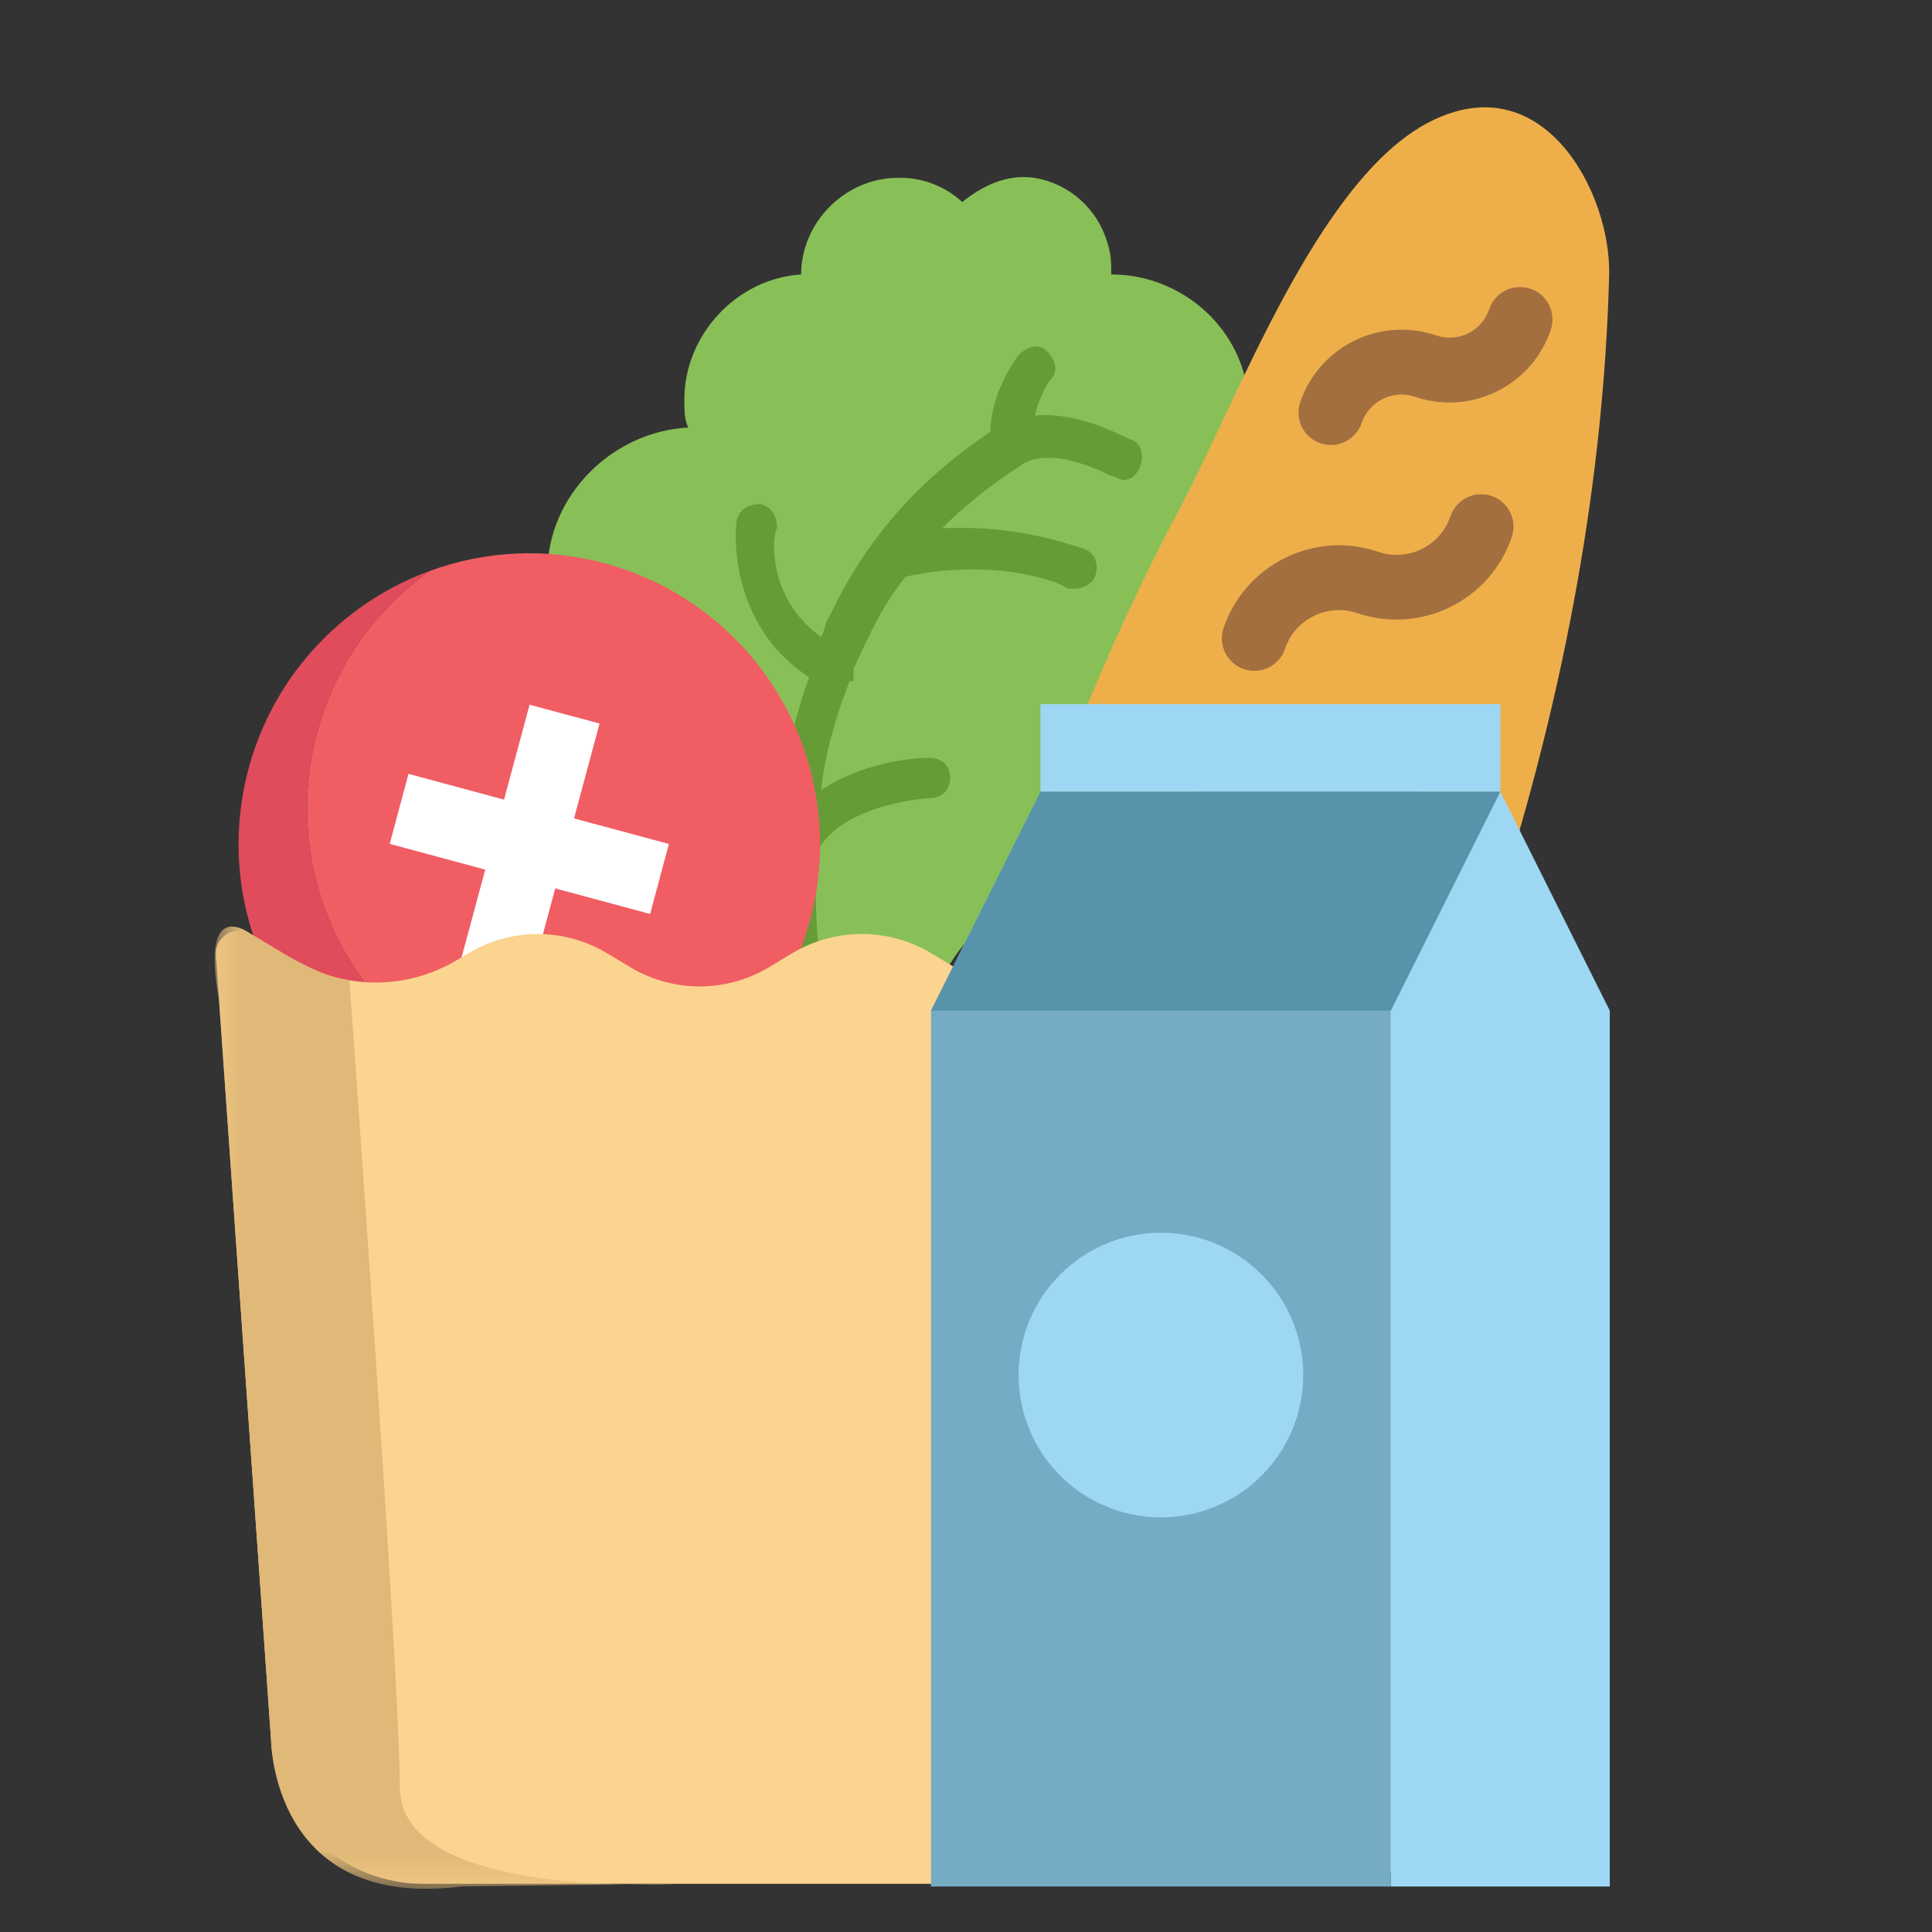 <svg width="36" height="36" viewBox="0 0 36 36" fill="none" xmlns="http://www.w3.org/2000/svg">
<rect x="0" y="0" width="36" height="36" fill="#333333" stroke="none"/>
<path fill-rule="evenodd" clip-rule="evenodd" d="M21.458 13.67C22.058 13.822 22.734 13.822 23.408 13.52C24.608 12.996 25.434 11.87 25.434 10.594C25.434 9.168 24.534 7.892 23.258 7.442C23.184 6.166 22.058 5.114 20.706 5.114C20.706 4.89 20.706 4.74 20.632 4.514C20.542 4.207 20.367 3.932 20.128 3.72C19.889 3.508 19.595 3.367 19.28 3.314C18.756 3.238 18.306 3.464 17.93 3.764C17.604 3.464 17.173 3.302 16.73 3.314C15.754 3.314 14.928 4.14 14.928 5.114C13.728 5.19 12.752 6.24 12.752 7.442C12.752 7.666 12.752 7.816 12.826 7.966C11.4 8.042 10.2 9.242 10.2 10.668C10.2 11.194 10.35 11.644 10.574 12.02C10.346 12.199 10.16 12.426 10.03 12.686C9.901 12.945 9.83 13.23 9.824 13.52C9.824 14.42 10.35 15.096 11.174 15.398C11.1 18.924 12.3 21.026 14.778 23.802L14.928 23.954C15.904 25.078 18.228 24.254 17.704 22.754C15.078 15.022 23.184 16.148 23.184 16.148C23.184 16.148 23.408 13.822 21.308 13.746C21.458 13.822 21.458 13.746 21.458 13.67Z" fill="#88C057"/>
<path fill-rule="evenodd" clip-rule="evenodd" d="M15.904 12.62V12.47C16.204 11.794 16.504 11.194 16.878 10.744C18.606 10.368 19.882 10.894 19.882 10.968H20.032C20.182 10.968 20.332 10.894 20.406 10.744C20.482 10.518 20.406 10.294 20.182 10.218C20.106 10.218 19.056 9.768 17.554 9.844C18.306 9.092 18.98 8.718 19.054 8.644C19.58 8.344 20.406 8.718 20.706 8.868C20.782 8.868 20.856 8.942 20.932 8.942C21.082 8.942 21.158 8.868 21.232 8.718C21.308 8.568 21.308 8.268 21.082 8.192C21.006 8.192 20.182 7.666 19.282 7.742C19.356 7.442 19.506 7.142 19.582 7.066C19.732 6.916 19.656 6.692 19.506 6.54C19.356 6.39 19.13 6.466 18.98 6.616C18.98 6.616 18.456 7.292 18.456 8.042C17.93 8.418 16.428 9.392 15.454 11.494C15.378 11.57 15.378 11.72 15.302 11.87C14.252 11.118 14.402 9.918 14.478 9.844C14.478 9.618 14.402 9.468 14.178 9.392C13.952 9.392 13.802 9.468 13.726 9.692C13.652 10.368 13.802 11.794 15.078 12.62C14.778 13.446 14.552 14.42 14.478 15.622V15.698C14.402 16.522 14.478 17.424 14.628 18.474C14.178 18.174 13.952 17.798 13.876 17.798C13.802 17.648 13.576 17.574 13.352 17.648C13.202 17.724 13.126 17.948 13.202 18.174C13.202 18.25 13.652 19.074 14.702 19.374C15.002 20.876 15.454 22.602 16.278 24.478C16.544 24.474 16.805 24.396 17.03 24.254C16.204 22.302 15.678 20.5 15.454 19C15.228 17.874 15.154 16.822 15.228 15.848C15.754 14.948 17.328 14.872 17.328 14.872C17.554 14.872 17.704 14.722 17.704 14.496C17.704 14.272 17.554 14.122 17.33 14.122C17.254 14.122 16.204 14.122 15.302 14.722C15.378 13.972 15.602 13.296 15.828 12.696C15.904 12.696 15.904 12.696 15.904 12.62Z" fill="#659C35"/>
<path fill-rule="evenodd" clip-rule="evenodd" d="M20.412 18.02L20.842 17.764C21.638 17.284 22.634 17.284 23.43 17.764L23.86 18.022C24.658 18.5 25.652 18.5 26.45 18.022L27.666 17.482C27.846 16.982 27.97 16.622 28.018 16.462C29.154 12.81 29.884 8.964 29.984 5.13C30.024 3.588 28.75 1.182 26.63 2.276C24.548 3.35 23.056 7.466 22.01 9.422C20.512 12.241 19.336 15.22 18.504 18.302C19.144 18.462 19.83 18.368 20.412 18.02Z" fill="#EEAF4B"/>
<path fill-rule="evenodd" clip-rule="evenodd" d="M21.944 16.706C21.848 16.706 21.753 16.683 21.667 16.639C21.582 16.595 21.508 16.532 21.452 16.453C21.396 16.375 21.36 16.285 21.346 16.189C21.332 16.094 21.341 15.997 21.372 15.906C21.776 14.724 23.07 14.09 24.252 14.488C24.384 14.533 24.524 14.552 24.663 14.542C24.802 14.533 24.938 14.497 25.064 14.435C25.189 14.374 25.301 14.288 25.393 14.183C25.485 14.078 25.555 13.956 25.6 13.824C25.625 13.749 25.666 13.68 25.718 13.62C25.77 13.56 25.834 13.511 25.905 13.476C25.976 13.441 26.053 13.421 26.132 13.415C26.212 13.41 26.291 13.421 26.366 13.446C26.441 13.471 26.511 13.511 26.57 13.564C26.63 13.616 26.678 13.68 26.714 13.751C26.749 13.822 26.77 13.899 26.775 13.978C26.78 14.057 26.77 14.137 26.744 14.212C26.342 15.398 25.05 16.034 23.864 15.632C23.597 15.542 23.306 15.562 23.053 15.686C22.801 15.81 22.608 16.03 22.516 16.296C22.475 16.415 22.398 16.519 22.296 16.593C22.193 16.666 22.07 16.706 21.944 16.706ZM23.372 12.5C23.276 12.5 23.181 12.477 23.095 12.433C23.01 12.389 22.936 12.325 22.88 12.247C22.824 12.169 22.788 12.079 22.774 11.983C22.76 11.888 22.769 11.791 22.8 11.7C22.996 11.128 23.404 10.664 23.946 10.396C24.49 10.128 25.106 10.086 25.68 10.282C25.812 10.327 25.952 10.346 26.091 10.337C26.23 10.328 26.367 10.292 26.492 10.23C26.617 10.168 26.729 10.083 26.821 9.978C26.913 9.872 26.983 9.75 27.028 9.618C27.053 9.543 27.093 9.474 27.146 9.414C27.198 9.355 27.261 9.306 27.332 9.271C27.404 9.236 27.481 9.215 27.56 9.21C27.639 9.205 27.718 9.215 27.793 9.241C27.868 9.266 27.937 9.306 27.997 9.359C28.056 9.411 28.105 9.474 28.14 9.545C28.175 9.616 28.196 9.694 28.201 9.773C28.206 9.852 28.195 9.931 28.17 10.006C27.77 11.192 26.476 11.826 25.292 11.426C25.16 11.381 25.02 11.362 24.881 11.371C24.741 11.38 24.605 11.416 24.48 11.478C24.355 11.54 24.243 11.625 24.151 11.73C24.059 11.835 23.989 11.958 23.944 12.09C23.904 12.21 23.826 12.313 23.724 12.387C23.621 12.46 23.498 12.5 23.372 12.5ZM24.8 8.292C24.704 8.292 24.609 8.269 24.523 8.225C24.438 8.181 24.364 8.118 24.308 8.039C24.252 7.961 24.216 7.871 24.202 7.775C24.188 7.68 24.197 7.583 24.228 7.492C24.399 6.992 24.761 6.581 25.235 6.348C25.709 6.115 26.256 6.079 26.756 6.248C26.854 6.282 26.957 6.296 27.06 6.29C27.163 6.283 27.264 6.257 27.356 6.211C27.449 6.165 27.532 6.102 27.6 6.024C27.668 5.946 27.719 5.856 27.752 5.758C27.803 5.606 27.913 5.481 28.057 5.41C28.2 5.339 28.366 5.329 28.518 5.38C28.67 5.431 28.795 5.541 28.866 5.685C28.936 5.828 28.948 5.994 28.896 6.146C28.813 6.394 28.681 6.624 28.508 6.821C28.335 7.018 28.125 7.179 27.89 7.294C27.655 7.41 27.4 7.479 27.139 7.496C26.878 7.514 26.616 7.479 26.368 7.394C26.27 7.361 26.167 7.347 26.064 7.353C25.962 7.36 25.861 7.387 25.768 7.432C25.676 7.478 25.593 7.541 25.525 7.619C25.457 7.696 25.405 7.786 25.372 7.884C25.331 8.003 25.254 8.106 25.151 8.179C25.049 8.252 24.926 8.292 24.8 8.292Z" fill="#A46F3E"/>
<path fill-rule="evenodd" clip-rule="evenodd" d="M12.976 20.164C11.742 20.608 10.389 20.589 9.168 20.111C7.947 19.634 6.94 18.73 6.334 17.566C5.729 16.403 5.566 15.06 5.875 13.786C6.184 12.511 6.945 11.392 8.016 10.636C7.291 10.899 6.63 11.314 6.078 11.854C5.525 12.393 5.095 13.044 4.815 13.763C4.535 14.482 4.412 15.253 4.453 16.023C4.495 16.794 4.701 17.547 5.058 18.231C5.414 18.916 5.912 19.516 6.52 19.992C7.127 20.469 7.829 20.81 8.579 20.993C9.328 21.176 10.108 21.197 10.867 21.054C11.625 20.911 12.344 20.607 12.976 20.164Z" fill="#E04C5B"/>
<path fill-rule="evenodd" clip-rule="evenodd" d="M12.976 20.164C14.017 19.437 14.768 18.366 15.096 17.14C15.468 15.752 15.275 14.272 14.557 13.027C13.84 11.781 12.658 10.871 11.27 10.496C10.197 10.206 9.06 10.255 8.016 10.636C6.945 11.392 6.184 12.511 5.875 13.786C5.566 15.06 5.729 16.403 6.334 17.566C6.94 18.73 7.947 19.634 9.168 20.111C10.389 20.589 11.742 20.608 12.976 20.164Z" fill="#F05E64"/>
<path fill-rule="evenodd" clip-rule="evenodd" d="M12.114 17.03L12.464 15.726L10.696 15.25L11.172 13.482L9.868 13.132L9.392 14.9L7.612 14.42L7.262 15.724L9.042 16.204L8.562 17.984L9.866 18.334L10.346 16.554L12.114 17.03Z" fill="white"/>
<path fill-rule="evenodd" clip-rule="evenodd" d="M28.72 17.296L27.668 32.41C27.631 33.137 27.316 33.821 26.789 34.322C26.261 34.823 25.561 35.102 24.834 35.102H7.884C7.156 35.102 6.457 34.823 5.929 34.322C5.402 33.821 5.087 33.137 5.05 32.41L4.022 17.79C4.019 17.712 4.036 17.635 4.073 17.567C4.11 17.499 4.165 17.442 4.231 17.402C4.298 17.362 4.374 17.341 4.452 17.341C4.529 17.341 4.605 17.362 4.672 17.402L5.484 17.888C6.418 18.448 7.584 18.448 8.516 17.888L8.726 17.764C9.522 17.284 10.518 17.284 11.314 17.764L11.744 18.022C12.54 18.5 13.536 18.5 14.332 18.022L14.762 17.762C15.562 17.284 16.556 17.284 17.352 17.762L17.782 18.022C18.58 18.5 19.574 18.5 20.37 18.022L20.802 17.762C21.598 17.284 22.594 17.284 23.39 17.762L23.82 18.022C24.618 18.5 25.612 18.5 26.408 18.022L28.454 17.112C28.484 17.099 28.517 17.093 28.549 17.096C28.582 17.099 28.613 17.11 28.64 17.128C28.667 17.147 28.689 17.172 28.703 17.201C28.717 17.231 28.724 17.263 28.722 17.296" fill="#FBD490"/>
<path fill-rule="evenodd" clip-rule="evenodd" d="M19.388 14.752L17.348 18.832V35.152H25.916V18.832L27.956 14.752H19.388Z" fill="#76ABC6"/>
<path fill-rule="evenodd" clip-rule="evenodd" d="M27.956 14.752L25.916 18.832V35.152H29.996V18.832L27.956 14.752Z" fill="#9ED7F3"/>
<mask id="mask0_4_1126" style="mask-type:luminance" maskUnits="userSpaceOnUse" x="4" y="2" width="26" height="34">
<path d="M4 35.196H29.996V2H4V35.196Z" fill="white"/>
</mask>
<g mask="url(#mask0_4_1126)">
<path fill-rule="evenodd" clip-rule="evenodd" d="M19.388 14.752H27.958V13.12H19.388V14.752ZM24.284 25.622C24.284 26.325 24.005 27 23.507 27.497C23.01 27.995 22.335 28.274 21.632 28.274C20.929 28.274 20.254 27.995 19.757 27.497C19.259 27 18.98 26.325 18.98 25.622C18.98 24.919 19.259 24.244 19.757 23.747C20.254 23.249 20.929 22.97 21.632 22.97C22.335 22.97 23.01 23.249 23.507 23.747C24.005 24.244 24.284 24.919 24.284 25.622Z" fill="#9ED7F3"/>
</g>
<mask id="mask1_4_1126" style="mask-type:luminance" maskUnits="userSpaceOnUse" x="4" y="2" width="26" height="34">
<path d="M4 35.196H29.996V2H4V35.196Z" fill="white"/>
</mask>
<g mask="url(#mask1_4_1126)">
<path fill-rule="evenodd" clip-rule="evenodd" d="M17.348 18.832L19.388 14.752H27.956L25.916 18.832H17.348Z" fill="#5794AC"/>
</g>
<mask id="mask2_4_1126" style="mask-type:luminance" maskUnits="userSpaceOnUse" x="4" y="2" width="26" height="34">
<path d="M4 35.196H29.996V2H4V35.196Z" fill="white"/>
</mask>
<g mask="url(#mask2_4_1126)">
<path fill-rule="evenodd" clip-rule="evenodd" d="M12.708 35.1C12.708 35.1 7.45 35.424 7.45 33.304C7.45 31.184 6.51 18.266 6.51 18.266C6.51 18.266 6.098 18.314 4.672 17.402C4.672 17.402 3.722 16.662 4.08 18.622L5.05 32.41C5.05 32.41 5.05 35.61 8.608 35.15L12.708 35.102V35.1Z" fill="#E0B877"/>
</g>
</svg>
